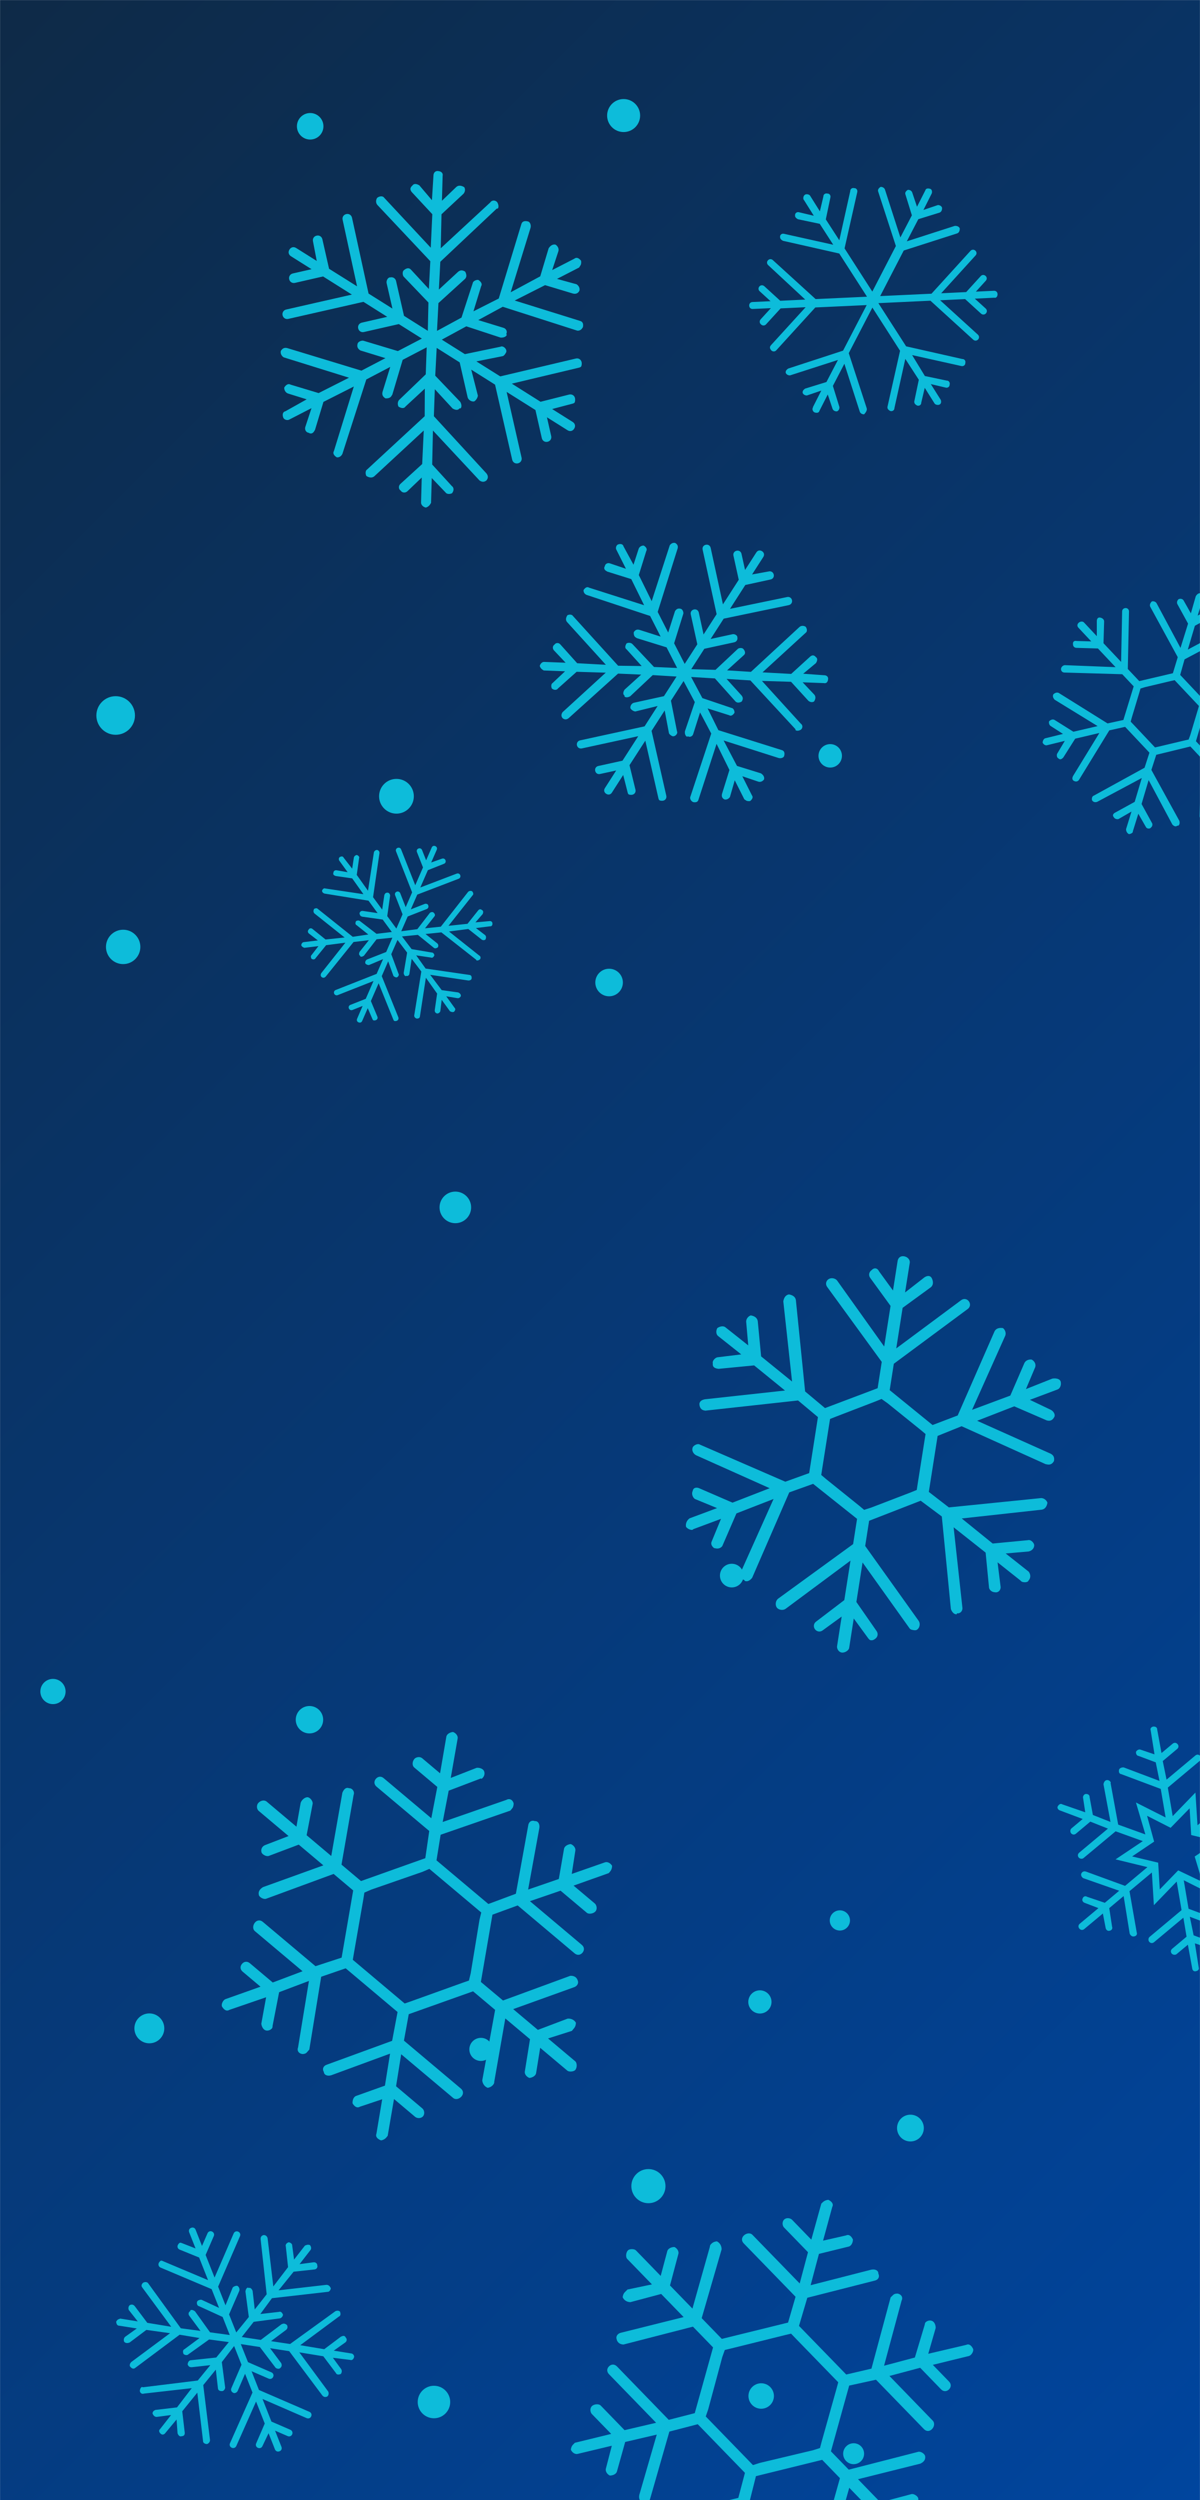 <svg xmlns="http://www.w3.org/2000/svg" version="1.1" xmlns:xlink="http://www.w3.org/1999/xlink" xmlns:svgjs="http://svgjs.dev/svgjs" width="1920" height="4000" preserveAspectRatio="none" viewBox="0 0 1920 4000"><g mask="url(&quot;#SvgjsMask1117&quot;)" fill="none"><rect width="1920" height="4000" x="0" y="0" fill="url(&quot;#SvgjsLinearGradient1118&quot;)"></rect><circle r="26.405" cx="997.795" cy="184.875" filter="url(#SvgjsFilter1119)" fill="rgba(13, 188, 218, 1)"></circle><circle r="18.755" cx="1328.355" cy="1209.255" filter="url(#SvgjsFilter1119)" fill="rgba(13, 188, 218, 1)"></circle><circle r="16.75" cx="1365.81" cy="3925.7" filter="url(#SvgjsFilter1119)" fill="rgba(13, 188, 218, 1)"></circle><circle r="20.375" cx="1217.905" cy="3833.365" filter="url(#SvgjsFilter1119)" fill="rgba(13, 188, 218, 1)"></circle><circle r="25.275" cx="728.535" cy="1931.715" filter="url(#SvgjsFilter1119)" fill="rgba(13, 188, 218, 1)"></circle><circle r="27.805" cx="634.325" cy="1273.935" filter="url(#SvgjsFilter1119)" fill="rgba(13, 188, 218, 1)"></circle><circle r="27.315" cx="1037.475" cy="3497.595" filter="url(#SvgjsFilter1119)" fill="rgba(13, 188, 218, 1)"></circle><circle r="22.06" cx="974.55" cy="1571.92" filter="url(#SvgjsFilter1119)" fill="rgba(13, 188, 218, 1)"></circle><circle r="18.58" cx="1215.85" cy="3202.88" filter="url(#SvgjsFilter1119)" fill="rgba(13, 188, 218, 1)"></circle><circle r="21.94" cx="495.13" cy="2751.37" filter="url(#SvgjsFilter1119)" fill="rgba(13, 188, 218, 1)"></circle><circle r="20.19" cx="84.76" cy="2706.24" filter="url(#SvgjsFilter1119)" fill="rgba(13, 188, 218, 1)"></circle><circle r="30.885" cx="185.065" cy="1144.705" filter="url(#SvgjsFilter1119)" fill="rgba(13, 188, 218, 1)"></circle><circle r="18.93" cx="1170.83" cy="2520.78" filter="url(#SvgjsFilter1119)" fill="rgba(13, 188, 218, 1)"></circle><circle r="18.48" cx="769.44" cy="3278.83" filter="url(#SvgjsFilter1119)" fill="rgba(13, 188, 218, 1)"></circle><circle r="21.43" cx="1456.69" cy="3404.7" filter="url(#SvgjsFilter1119)" fill="rgba(13, 188, 218, 1)"></circle><circle r="16.17" cx="1343.79" cy="3072.5" filter="url(#SvgjsFilter1119)" fill="rgba(13, 188, 218, 1)"></circle><circle r="21.215" cx="496.285" cy="202.045" filter="url(#SvgjsFilter1119)" fill="rgba(13, 188, 218, 1)"></circle><circle r="27.51" cx="197.05" cy="1514.97" filter="url(#SvgjsFilter1119)" fill="rgba(13, 188, 218, 1)"></circle><circle r="23.92" cx="238.96" cy="3245.17" filter="url(#SvgjsFilter1119)" fill="rgba(13, 188, 218, 1)"></circle><circle r="26" cx="694.33" cy="3842.98" filter="url(#SvgjsFilter1119)" fill="rgba(13, 188, 218, 1)"></circle><path d="M924.6 3925.9L978.9 3912.9 969.5 3949.2C968.2 3952.9 970.6 3958 975.6 3960.6 980.7 3960.7 985.7 3958.2 987 3954.5L1000.3 3906.9 1050.8 3895.1 1022.9 3991.5C1021.6 3997.7 1024 4002.8 1029.1 4002.9 1034 4005.5 1039.1 4003 1040.5 3996.8L1071 3890.3 1116.4 3878.5 1191.9 3956.3 1181.3 3996.4 1066.5 4023.5C1065.2 4024.8 1063.9 4026 1062.6 4027.3 1061.4 4028.5 1060 4032.2 1060 4034.8 1061.2 4041.1 1066.2 4043.7 1071.2 4041.2L1175.9 4016.4 1161.4 4065.2 1108.4 4079.5C1107.1 4078.2 1105.9 4079.5 1104.6 4080.7 1102 4083.2 1100.7 4086.9 1101.9 4090.7 1103.1 4094.5 1108.1 4097.1 1113.1 4097.2L1156.1 4085.2 1138.8 4146.6C1137.5 4150.3 1139.9 4155.4 1144.9 4158 1149.9 4158.1 1155 4155.6 1156.3 4151.9L1172.3 4094.3 1198.3 4121.1C1202 4124.9 1208.3 4123.7 1210.8 4121.3 1214.7 4117.5 1216 4111.3 1212.3 4107.5L1178.9 4073 1193.4 4024.2 1262.8 4095.6C1266.5 4099.5 1271.5 4099.5 1275.3 4095.8 1279.2 4092.1 1279.2 4087.1 1275.5 4083.3L1198.8 4004.2 1209.5 3961.6 1315.5 3935.5 1343.9 3964.8 1313.4 4073.8C1310.8 4078.8 1314.5 4085.1 1319.5 4085.2 1324.5 4087.8 1328.3 4084 1330.9 4079.1L1358.8 3980.2 1394.7 4017.2 1380.1 4066C1378.8 4069.7 1382.5 4076.1 1386.2 4077.4S1396.3 4075 1398.9 4070L1409.5 4032.5 1452.9 4077.1C1456.6 4080.9 1462.9 4079.8 1466.7 4076.1 1469.3 4073.6 1470.6 4067.3 1466.9 4063.5L1423.6 4018.8 1462.7 4008.1C1466.5 4006.9 1470.3 4003.2 1469.2 3996.9 1468 3993.1 1461.7 3989.2 1458 3990.4L1408.7 4003.5 1372.8 3966.5 1472.5 3941.6C1477.6 3939.2 1481.4 3935.5 1480.2 3929.2 1479 3925.4 1472.8 3921.5 1469 3922.7L1358 3951.2 1329.5 3921.9 1358.7 3816.7 1401.6 3807.3 1478.4 3886.4C1482.1 3890.2 1487.1 3890.3 1490.9 3886.6 1494.8 3882.9 1496.1 3876.6 1492.4 3872.8L1423.1 3801.3 1472.3 3788.2 1505.7 3822.7C1509.4 3826.5 1514.5 3826.6 1518.3 3822.9 1522.1 3819.2 1522.2 3814.1 1518.5 3810.3L1492.5 3783.5 1550.5 3769.3C1554.3 3768.1 1558.2 3761.9 1557 3758.1 1554.6 3753 1550.8 3749.2 1545.8 3751.6L1485.2 3765.8 1497.1 3724.5C1497.2 3719.5 1494.8 3714.4 1491 3713.1 1487.3 3711.8 1483.5 3713 1480.9 3715.5 1480.9 3715.5 1479.7 3716.7 1479.6 3719.2L1463.8 3771.8 1414.5 3784.9 1442.5 3680.9C1445.1 3675.9 1442.6 3670.9 1436.4 3669.5 1433.9 3669.5 1431.3 3669.5 1428.8 3671.9 1427.5 3673.2 1426.2 3674.4 1425 3675.6L1394.3 3789.6 1354 3799 1278.4 3721.2 1291.7 3676.2 1399 3648.9C1405.3 3647.7 1407.9 3642.7 1405.4 3637.6 1405.5 3632.6 1400.5 3630 1394.2 3631.2L1297 3656.1 1310.3 3606 1358.3 3594.2C1362.1 3593 1364.7 3588 1364.7 3583 1362.3 3577.9 1358.6 3574.1 1353.5 3576.5L1316.9 3584.8 1331.6 3530.9C1334.2 3525.9 1330.5 3522.1 1325.5 3519.5 1323 3519.5 1319.2 3520.7 1316.6 3523.2 1316.6 3523.2 1315.3 3524.4 1314.1 3525.6L1298.1 3583.2 1267.2 3551.3C1264.7 3548.8 1258.4 3547.4 1254.6 3551.1 1250.8 3554.9 1251.9 3561.2 1254.4 3563.7L1292.8 3603.3 1279.5 3653.3 1203.9 3575.5C1200.2 3571.7 1193.9 3572.9 1190.1 3576.6S1186.2 3585.3 1189.9 3589.1L1272.9 3674.6 1260.9 3715.9 1154.9 3742 1122.7 3708.8 1154.6 3598.7C1154.6 3593.6 1152.2 3588.6 1147.2 3586 1144.7 3585.9 1140.9 3587.1 1138.4 3589.6 1137.1 3590.9 1135.8 3592.1 1135.8 3594.6L1107.9 3693.5 1072 3656.5 1085.3 3606.4C1086.6 3602.7 1084.2 3597.6 1079.2 3595 1074.2 3594.9 1069.1 3597.4 1067.8 3601.1L1057.1 3641.2 1017.5 3600.4C1015 3597.8 1007.5 3597.7 1004.9 3600.2 1001.1 3603.9 1001 3611.5 1003.5 3614L1043.1 3654.8 1004 3663C1002.7 3664.3 1001.4 3665.5 1000.2 3666.8 997.6 3669.2 996.3 3673 996.3 3675.5 998.7 3680.6 1003.7 3683.2 1008.7 3683.2L1057.9 3670.1 1093.8 3707.1 994.1 3732C987.8 3733.2 985.3 3738.2 986.5 3742 987.6 3748.3 992.6 3750.9 997.6 3751L1108.7 3722.4 1140.9 3755.6 1111.6 3860.8 1070 3871.5 987.1 3786C983.3 3782.2 978.3 3782.1 974.5 3785.8 970.7 3789.5 970.6 3794.5 974.3 3798.4L1049.8 3876.2 999.3 3888 961 3848.5C958.5 3845.9 951 3845.8 947.1 3849.5 943.3 3853.2 944.5 3859.5 946.9 3862.1L977.9 3894 919.8 3908.2C918.6 3909.4 918.6 3909.4 917.3 3910.7 914.7 3913.1 913.4 3916.9 913.4 3919.4 915.8 3924.5 920.8 3927.1 924.6 3925.9ZM1155.7 3770.9L1159.7 3759.7 1169.8 3757.3 1255.6 3736 1265.7 3733.6 1273.1 3741.3 1333.8 3803.8 1341.2 3811.4 1338.5 3821.4 1314.6 3906.6 1312 3916.6 1300.6 3920.2 1216.1 3940.3 1204.7 3943.9 1197.3 3936.2 1136.6 3873.7 1129.2 3866.1 1133.1 3854.8 1155.7 3770.9Z" fill="rgba(13, 188, 218, 1)"></path><path d="M834.1 358.8L798 477.6 757.5 498.1 769.8 458C772.3 454.1 769.2 450.3 765.2 447.8 761.8 447.5 756.7 449.7 756.3 453.2L738.4 508.1 699.2 529.4 701.5 484.9 744.5 445.8C744.5 445.8 745.3 444.4 745.3 444.4 747 441.8 746 437.5 744.2 434.5 740.2 432.1 736.8 431.7 733 434.8L702.2 463.3 704.5 418.8 794.6 333.9C794.6 333.9 796.7 333.5 796.7 333.5 798.4 330.8 797.4 326.5 795.6 323.6 792.5 319.8 786.9 319.9 784.4 323.9L705.2 397.2 706.4 342.8 741.7 309.9C741.7 309.9 741.7 309.9 742.6 308.6 744.2 305.9 744.6 302.5 742.8 299.5 738.8 297 734 295.8 730.2 299L707.1 321.2 708.2 281.4C709.3 276.6 705.4 274.2 701.9 273.8 697.2 272.7 693.4 275.8 693.5 281.4L691.1 320.3 671 296.6C667.1 294.2 662.3 293 659.8 296.9 656 300.1 655.7 303.5 658.8 307.3L691.7 342.7 689.2 396.3 614.6 316.3C612.8 313.3 607.2 313.4 603.4 316.6 601.7 319.2 600.6 324 603.7 327.8L688.5 417.9 686.2 462.4 657.8 431.7C654.7 427.9 650.4 428.8 646.6 432 643.6 433.8 643.8 439.4 645.6 442.3L685.5 484 684.5 529.3 646.4 505.3 633.7 449.6C632.7 445.3 628.7 442.8 624.4 443.8 621 443.4 617.7 448.7 618.6 453L627.9 493.7 589.7 469.7 563.2 348.3C562.2 344 558.3 341.5 554 342.5 549.7 343.5 547.2 347.4 548.2 351.7L571.3 458.1 526.5 430 515.8 382.8C514.8 378.5 510.9 376 506.6 377 502.3 377.9 499.8 381.9 500.8 386.2L506.8 417.5 473.9 396.8C469.9 394.3 465.6 395.3 463.1 399.3 460.7 403.2 461.6 407.5 465.6 410L498.5 430.7 468.5 437.5C464.2 438.5 461.7 442.5 462.7 446.8S467.6 453.5 471.9 452.6L516.9 442.3 563 471.3 457.9 495.2C453.6 496.2 451.2 500.2 452.1 504.4 453.1 508.7 457.1 511.2 461.3 510.2L581.5 482.9 619.6 506.9 578.9 516.2C574.6 517.2 572.1 521.1 573.1 525.4 574.1 529.7 578 532.2 582.3 531.2L638.1 518.5 675 541.7 636.6 561.7 581 545C577.5 544.7 572.4 547 572 550.5 570.9 555.2 572.7 558.2 576.6 560.7L616.7 573 578.3 593 459.6 556.9C454.8 555.7 451.8 557.5 449.3 561.5 448.2 566.3 451.3 570.1 453.9 571.7L558.4 604.3 509.8 628.9 465 615.4C461 613 457.2 616.1 454.8 620 454.4 623.5 456.7 628.6 461.5 629.8L490.7 638.9 456.6 658C452.3 658.9 451.2 663.7 453.5 668.8 455.3 671.8 460.1 673 463 671.2L498.4 653 488.4 683.4C487.2 688.2 490.3 692 493.8 692.4 497.7 694.9 500.7 693 502.4 690.4 503.2 689.1 503.2 689.1 504 687.8L517.5 643 566.1 618.4 534.3 721.5C531.8 725.5 534.9 729.3 538.9 731.7 542.3 732.1 545.3 730.3 547 727.6 547.8 726.3 547.8 726.3 547.8 726.3L586.1 607.1 624.4 587 612 627.1C610.9 631.9 612.7 634.8 616.6 637.3 620.1 637.7 624.4 636.7 626 634 626.9 632.7 626.9 632.7 627.7 631.4L644.3 575.7 682.7 555.7 681.2 598.9 639.6 638.9C635.7 642 635.9 647.6 637.7 650.6 641.7 653.1 646.4 654.2 648.9 650.3L679.7 621.8 679.5 665.9 587.3 751.2C584.3 753 584.5 758.6 586.3 761.6 590.2 764 595 765.2 598.8 762.1L678 688.8 675.5 742.4 641 773.9C637.2 777 637.3 782.6 641.3 785.1 643.1 788.1 647.9 789.3 651.7 786.1L674.8 764 673.7 803.7C673.4 807.2 676.5 811 681.3 812.1 683.4 811.6 686.4 809.8 688 807.2 688 807.2 688.9 805.9 689.7 804.6L690.8 764.8 713 788C714.8 790.9 720.4 790.8 723.4 789 724.2 787.7 724.2 787.7 724.2 787.7 726.7 783.7 725.7 779.4 723.1 777.8L691.5 743.2 692.7 688.8 767.3 768.8C771.2 771.3 774.7 771.7 778.5 768.5 778.5 768.5 779.3 767.2 779.3 767.2 781 764.6 781.3 761.1 778.2 757.3L694.2 665.9 695.7 622.7 724.1 653.5C728 655.9 732.8 657.1 735.3 653.2 736.6 654 737.5 652.7 737.5 652.7 739.1 650 738.1 645.7 736.3 642.8L696.4 601.1 698.7 556.6 735.5 579.8 748.2 635.6C749.2 639.8 754.5 643.2 758.8 642.2 761.7 640.4 764.2 636.4 764.6 633L754 591.4 792.1 615.4 819.5 735.5C820.5 739.8 824.4 742.3 828.7 741.3 833 740.3 835.5 736.4 834.5 732.1L810.6 627 856.7 656 866.9 701C867.9 705.3 871.8 707.8 876.1 706.8S882.9 701.9 881.9 697.6L875.1 667.6 908 688.3C912 690.8 916.3 689.8 918.7 685.8 921.2 681.9 920.2 677.6 916.3 675.1L883.4 654.4 914.2 646.3C916.4 645.8 918.5 645.3 919.4 644 920.2 642.6 920.5 639.2 920 637 919.1 632.7 915.1 630.3 910.8 631.2L864.9 642.8 818.9 613.8 924.8 588.6C926.9 588.1 929.1 587.6 929.9 586.3 930.7 585 931.1 581.5 930.6 579.4 929.6 575.1 925.7 572.6 921.4 573.6L800.4 602.2 762.2 578.2 804.3 569.8C806.5 569.3 808.1 566.6 808.9 565.3 809.8 564 810.6 562.7 810.1 560.5 809.1 556.3 803.9 552.9 800.9 554.7L743.8 566.6 706.9 543.4 746.1 522.1 800.9 540.1C804.4 540.4 808.7 539.4 810.3 536.8 811.2 535.5 811.2 535.5 809.9 534.7 812.3 530.7 810 525.6 805.3 524.4L765.2 512.1 804.4 490.8 923.6 529C927.1 529.4 930.1 527.6 931.7 524.9 932.6 523.6 932.6 523.6 932.6 523.6 933.7 518.9 932.8 514.6 928 513.4L823.5 480.8 872.1 456.2 916.9 469.7C921.7 470.8 924.6 469 926.3 466.4 926.3 466.4 927.1 465.1 927.1 465.1 928.3 460.3 925.2 456.5 922.5 454.8L891.2 446.2 926.6 428C927.4 426.7 928.2 425.3 929.1 424 929.9 422.7 930.2 419.2 929.7 417.1 926.6 413.3 922.7 410.8 918.9 413.9L883.5 432.1 893.5 401.7C894.7 396.9 891.5 393.1 888.9 391.4 884.1 390.3 880.3 393.4 877.8 397.3L864.4 442.1 817.1 467.6 848.9 364.4C850.1 359.7 847.8 354.5 844.3 354.2 839.6 353 835.3 354 834.1 358.8Z" fill="rgba(13, 188, 218, 1)"></path><path d="M1664.5 2396.9L1518.2 2411.7 1486.1 2386.9 1500.2 2297.3 1538.6 2281.8 1673 2342.5C1674.8 2342.8 1674.8 2342.8 1676.5 2343.1 1680 2343.6 1683.8 2342.4 1686.4 2337.4 1687.3 2332.1 1686 2328.4 1681.1 2325.8L1563.4 2273.1 1622.8 2250 1675 2272.6C1675 2272.6 1676.8 2272.9 1676.8 2272.9 1680.3 2273.5 1684.1 2272.3 1686.7 2267.3 1689 2264 1686.3 2258.2 1681.3 2255.6L1647.8 2239.6 1691.8 2223.1C1695.6 2221.9 1698.2 2216.9 1697.3 2211.3S1689.3 2204.7 1683.8 2205.6L1641.5 2222.4 1655.8 2188.6C1658.4 2183.6 1655.7 2177.8 1650.7 2175.2 1647.2 2174.7 1641.7 2175.6 1639.1 2180.6L1616.5 2232.8 1555.3 2255.6 1608 2137.9C1610.6 2132.9 1607.9 2127.1 1604.7 2124.8 1599.4 2124 1593.9 2124.9 1591.3 2129.9L1532.3 2264.6 1492.1 2279.9 1423.5 2224.1 1430.1 2181.9 1548.3 2094.3C1552.4 2091.4 1553.2 2086.1 1550.2 2082S1542 2077.1 1537.9 2080.1L1434 2157.3 1444.2 2092.4 1488.9 2059.8C1493 2056.8 1493.8 2051.6 1491.2 2045.7S1482.9 2040.9 1478.9 2043.8L1448.1 2067.8 1455.6 2020.4C1456.4 2015.1 1451.7 2010.7 1446.4 2009.9 1441.1 2009.1 1437.1 2012 1436.2 2017.3L1428.8 2064.7 1406.6 2034.2C1403.9 2028.4 1398.6 2027.6 1394.3 2032.3 1390.2 2035.3 1389.4 2040.5 1392.4 2044.6L1424.9 2089.3 1414.7 2154.3 1339.5 2048.9C1336.5 2044.8 1329.5 2043.7 1325.4 2046.7S1320.5 2054.9 1323.5 2059L1410.8 2178.9 1404.2 2221 1320 2252.8 1288.2 2226.2 1273.4 2079.9C1272.5 2074.3 1267.5 2071.8 1262.2 2070.9 1256.7 2071.9 1254.1 2076.8 1253.3 2082.1L1267.3 2210.3 1217.8 2170.1 1212.4 2113.5C1211.4 2107.9 1206.4 2105.3 1201.2 2104.5 1197.4 2105.7 1193 2110.4 1194 2116L1197.2 2152.5 1160.4 2123.3C1157.2 2121 1151.6 2121.9 1147.6 2124.9 1145 2129.9 1145.9 2135.4 1149.2 2137.7L1186 2166.9 1147.4 2171.6C1143.6 2172.8 1139.3 2177.6 1140.5 2181.3 1139.7 2186.6 1142.9 2188.9 1148.2 2189.8 1148.2 2189.8 1149.9 2190 1149.9 2190L1206.6 2184.5 1256 2224.7 1127.9 2238.7C1122.3 2239.7 1118.2 2242.6 1119.2 2248.2 1120.1 2253.7 1123.3 2256 1126.9 2256.6 1128.6 2256.9 1128.6 2256.9 1128.6 2256.9L1276.9 2240.6 1308.7 2267.2 1294.7 2356.8 1256.5 2370.6 1120 2311.3C1116.8 2309 1111 2311.7 1108.7 2314.9 1106.1 2319.9 1108.8 2325.7 1113.8 2328.3L1231.5 2381 1172 2404.1 1119.8 2381.5C1114.8 2378.9 1109.3 2379.8 1108.4 2385.1 1105.9 2390.1 1108.5 2395.9 1111.8 2398.2L1147.3 2412.8 1103.3 2429.2C1099.2 2432.2 1096.6 2437.2 1097.6 2442.7 1099 2444.8 1102.3 2447.1 1105.8 2447.6 1107.6 2447.9 1107.6 2447.9 1109.6 2446.4L1153.6 2430 1139 2465.5C1136.4 2470.4 1139.4 2474.5 1142.6 2476.8 1144.4 2477.1 1144.4 2477.1 1146.1 2477.4 1149.6 2477.9 1153.4 2476.7 1155.7 2473.5L1178.3 2421.3 1237.7 2398.2 1185 2515.9C1184.2 2521.2 1185.1 2526.7 1190.4 2527.5 1191.9 2529.6 1191.9 2529.6 1193.6 2529.8 1197.2 2530.4 1201.2 2527.4 1203.5 2524.2L1262.8 2387.7 1301 2374 1371.3 2430 1365 2470.4 1245 2557.7C1241 2560.7 1239.9 2567.7 1242.8 2571.8S1252.8 2576.9 1256.9 2574L1360.8 2496.8 1350.9 2560 1305.9 2594.3C1301.8 2597.2 1301 2602.5 1303.9 2606.6 1306.9 2610.6 1312.2 2611.5 1316.2 2608.5L1346.7 2586.3 1339.3 2633.7C1338.7 2637.2 1341.4 2643.1 1346.7 2643.9 1351.9 2644.7 1358 2640.3 1358.6 2636.8L1366 2589.4 1388.2 2619.8C1389.7 2621.9 1391.2 2623.9 1393 2624.2 1396.5 2624.7 1398.5 2623.3 1400.5 2621.8 1404.6 2618.8 1405.4 2613.5 1402.5 2609.5L1370.2 2563 1380.1 2499.8 1455.3 2605.2C1456.8 2607.2 1458.6 2607.5 1462.1 2608.1 1463.8 2608.3 1465.6 2608.6 1467.6 2607.1 1471.7 2604.2 1472.8 2597.2 1469.8 2593.1L1384.3 2473.4 1390.6 2433.1 1473.1 2401 1506.9 2426.2 1521.4 2574.2C1522.6 2578 1525.6 2582.1 1529.1 2582.6 1530.8 2582.9 1530.8 2582.9 1531.1 2581.1 1536.4 2582 1540.7 2577.2 1539.8 2571.7L1525.8 2443.5 1577 2484 1582.5 2540.6C1583.7 2544.4 1586.9 2546.7 1590.4 2547.3 1590.4 2547.3 1592.2 2547.5 1592.2 2547.5 1597.4 2548.4 1601.8 2543.7 1600.9 2538.1L1596.1 2499.6 1632.9 2528.8C1634.4 2530.8 1636.2 2531.1 1637.9 2531.3 1641.4 2531.9 1645.2 2530.7 1645.5 2528.9 1649.8 2524.2 1648.9 2518.7 1646 2514.6L1609.1 2485.4 1645.7 2482.2C1651.2 2481.2 1655.5 2476.5 1654.6 2471 1653.4 2467.2 1648.7 2462.9 1644.9 2464.1L1588.3 2469.5 1538.8 2429.4 1667 2415.3C1672.5 2414.4 1675.1 2409.4 1675.9 2404.2 1674.7 2400.4 1670 2396 1664.5 2396.9ZM1479.2 2304.8L1468.4 2373.3 1466.8 2383.8 1457.2 2387.7 1393.9 2412 1382.6 2415.6 1374.6 2408.9 1321.9 2366.5 1314 2359.8 1315.6 2349.3 1326.4 2280.8 1328.1 2270.2 1337.7 2266.4 1400.9 2242.1 1410.5 2238.2 1420.2 2245.1 1472.9 2287.6 1480.9 2294.3 1479.2 2304.8Z" fill="rgba(13, 188, 218, 1)"></path><path d="M1841.1 2768.4L1847.2 2806.8 1825 2799.3C1822.7 2798.3 1819.4 2799.6 1817.6 2802.6 1817.3 2805.7 1818.6 2809 1821.7 2809.3L1849.2 2819.6 1855.2 2849.3 1798 2827.7C1794.9 2827.4 1791.6 2828.7 1790.6 2831 1789.5 2834.8 1790.8 2838.1 1793.9 2838.4L1857.2 2862.1 1865 2907.8 1817.5 2883.8 1832.6 2934.9 1789.1 2919.2 1776.9 2852.6C1777.7 2851.9 1777 2851.1 1776.3 2850.2 1774.9 2848.5 1772.6 2847.5 1770.2 2848.1 1767.7 2848.7 1765.9 2851.7 1765.6 2854.8L1776.8 2914.9 1748.6 2903.8 1743.3 2874.9C1743.5 2873.3 1742.7 2872.5 1742 2871.6 1741.3 2870.8 1739 2869.8 1736.6 2870.3 1734.2 2870.9 1732.4 2873.9 1732.9 2876.3L1736.4 2899.5 1699.7 2886.8C1696.7 2884.9 1694.1 2887.1 1692.3 2890.1 1691.3 2892.3 1692.6 2895.6 1696.4 2896.7L1732.3 2910.2 1714.4 2925.2C1711.8 2927.3 1712.3 2931.3 1713.7 2933 1715.8 2935.5 1719 2935.8 1721.5 2933.7L1744.5 2914.4 1772.7 2925.6 1726.7 2964.1C1724.2 2966.3 1723.9 2969.4 1726 2971.9 1727.4 2973.7 1731.3 2974.8 1733.8 2972.6L1785 2929.9 1828.5 2945.6 1784.9 2974.8 1835.9 2987.2 1800.1 3017.2 1737.4 2994.3C1733.6 2993.1 1731 2995.3 1730.1 2997.5 1729.1 2999.8 1730.3 3003.1 1733.3 3004.9L1790.7 3025 1767.7 3044.3 1739.4 3034.7C1736.4 3032.8 1733.1 3034.1 1732 3037.9 1731 3040.2 1732.3 3043.5 1736.1 3044.6L1757.5 3052.8 1727.6 3077.8C1725.1 3079.9 1724.8 3083.1 1727 3085.6S1732.2 3088.4 1734.8 3086.3L1764.6 3061.4 1768.9 3083.8C1769.4 3087.8 1772.3 3089.6 1774.8 3089.1 1778.7 3088.6 1780.6 3085.6 1779.3 3082.4L1774.8 3052.8 1797.8 3033.5 1807.5 3093.6C1808.8 3096.8 1811.8 3098.7 1814.2 3098.1 1818.2 3097.7 1820 3094.7 1818.7 3091.4L1807.2 3025.7 1843 2995.8 1846.2 3048.1 1882.7 3010.3 1890.5 3056 1839.4 3098.8C1836.8 3100.9 1837.2 3104.9 1838.7 3106.6 1840.8 3109.1 1843.9 3109.4 1846.5 3107.3L1893.4 3068.1 1898.5 3098.5 1875.5 3117.8C1873 3119.9 1872.7 3123 1874.8 3125.6 1876.3 3127.3 1880.1 3128.4 1882.7 3126.3L1900.6 3111.3 1907.5 3149C1907.9 3153 1910.9 3154.8 1914.2 3153.5 1916.6 3153 1919.1 3150.8 1917.9 3147.5L1911.8 3109.1 1934 3116.6C1936.3 3117.6 1939.6 3116.3 1940.5 3114.1 1941.5 3111.8 1941 3109.4 1940.3 3108.5 1939.5 3107.7 1938.8 3106.8 1937.3 3106.7L1909.8 3096.3 1903.7 3066.6 1961 3088.3C1964.1 3088.6 1967.4 3087.3 1968.4 3085 1969.4 3082.7 1968.8 3080.3 1967.4 3078.6 1966.7 3077.7 1966.7 3077.7 1965.1 3077.6L1901.7 3053.8 1894 3008.2 1941.5 3032.1 1926.3 2981.1 1969.9 2996.8 1982.1 3063.3C1982.7 3065.8 1984.8 3068.3 1988.8 3067.9 1991.2 3067.3 1993.1 3064.3 1993.4 3061.2L1982.1 3001 2010.3 3012.2 2015.7 3041.1C2015.4 3044.2 2018.4 3046.1 2022.4 3045.6 2024.8 3045 2026.6 3042.1 2026.9 3038.9L2022.6 3016.5 2059.3 3029.2C2062.3 3031 2064.9 3028.9 2066.7 3025.9 2066.8 3024.3 2066.3 3021.9 2065.6 3021.1 2064.8 3020.2 2064.1 3019.4 2062.6 3019.2L2026.7 3005.8 2044.6 2990.8C2047.1 2988.7 2046.7 2984.7 2045.3 2983L2045.3 2983C2043.1 2980.4 2040 2980.1 2037.5 2982.3L2014.4 3001.5 1986.3 2990.3 2032.3 2951.8C2034.8 2949.7 2035.1 2946.6 2033 2944S2027.7 2941.2 2025.1 2943.3L1974 2986.1 1930.4 2970.4 1974.1 2941.1 1923.1 2928.7 1958.9 2898.8 2021.5 2921.7C2025.4 2922.8 2027.9 2920.7 2028.9 2918.4 2029.9 2916.1 2028.6 2912.9 2025.6 2911L1969.1 2890.2 1991.3 2871.7 2019.6 2881.3C2022.6 2883.2 2025.9 2881.9 2027 2878 2028 2875.7 2026.7 2872.5 2023.7 2870.6L2001.5 2863.1 2031.3 2838.2C2033.9 2836 2034.2 2832.9 2032 2830.4S2026.8 2827.5 2024.2 2829.7L1994.4 2854.6 1990.1 2832.1C1990.2 2830.6 1989.5 2829.7 1988.8 2828.9 1987.3 2827.2 1985.8 2827 1984.2 2826.9 1980.2 2827.3 1978.4 2830.3 1979.7 2833.6L1984.1 2863.2 1961.1 2882.4 1951.5 2822.4C1950.8 2821.6 1950.1 2820.7 1949.4 2819.8 1947.9 2818.1 1946.4 2818 1944.8 2817.9 1940.8 2818.3 1939 2821.3 1940.3 2824.6L1951.8 2890.3 1916 2920.2 1912.7 2867.9 1876.3 2905.6 1868.5 2860 1919.6 2817.2C1922.2 2815.1 1921.7 2811.1 1920.3 2809.4 1918.2 2806.8 1915 2806.5 1912.5 2808.7L1866.5 2847.2 1860.4 2817.5 1883.4 2798.2C1886 2796.1 1886.3 2792.9 1884.1 2790.4S1878.9 2787.6 1876.3 2789.7L1858.4 2804.7 1851.5 2767C1851.6 2765.4 1850.9 2764.6 1850.2 2763.7 1849.5 2762.9 1847.2 2761.9 1844.8 2762.4 1842.4 2763 1839.8 2765.2 1841.1 2768.4ZM1903.4 2893.1L1905.9 2935.9 1947.6 2945.9 1911.5 2970.3 1923.7 3010.8 1885.1 2992.4 1855.6 3022.9 1853.1 2980.1 1811.4 2970.1 1846.6 2946.4 1835.3 2905.1 1873 2924.3 1903.4 2893.1Z" fill="rgba(13, 188, 218, 1)"></path><path d="M2000.4 1036.8L1951.7 1114.7 1927.2 1121.1 1888.3 1079.8 1895.3 1054.9 1976.8 1011.7C1977.6 1010.9 1977.6 1010.9 1978.4 1010.2 1980 1008.7 1980.9 1006.3 1979.4 1003.1 1977.1 1000.7 1974.8 999.9 1971.6 1001.3L1900.5 1039.3 1911.8 1001.2 1943 984C1943 984 1943.8 983.2 1943.8 983.2 1945.4 981.7 1946.3 979.4 1944.8 976.2 1944.1 973.8 1940.2 972.9 1937 974.4L1916.3 984.8 1924.9 956.7C1925.8 954.4 1924.3 951.2 1921.2 949.6S1914.9 950.9 1913.2 954L1905.4 981.3 1894.1 961.3C1892.7 958.1 1888.8 957.2 1885.6 958.7 1884 960.2 1882.3 963.3 1883.8 966.5L1900.9 997.7 1888.8 1036.6 1850.8 965.6C1849.3 962.4 1845.4 961.5 1843 962.2 1840.6 964.5 1838.9 967.6 1840.4 970.8L1884.4 1051.4 1876.6 1077.1 1822.8 1089.7 1804.5 1070.3 1806.4 978.4C1806.5 975.3 1804.2 972.8 1801.1 972.8S1795.5 974.9 1795.4 978.1L1793.8 1059 1765.6 1029.1 1766.6 994.5C1766.7 991.4 1764.4 989 1760.5 988.1S1755 990.3 1754.9 993.4L1754.9 1017.8 1734.4 995.9C1732.1 993.5 1728.1 994.2 1725.7 996.5 1723.3 998.8 1723.2 1001.9 1725.5 1004.3L1746 1026.2 1722.5 1025.5C1718.6 1024.6 1716.2 1026.9 1716.8 1030.8 1716.7 1033.9 1719 1036.4 1722.2 1036.5L1756.7 1037.5 1784.9 1067.4 1704.1 1064.2C1700.9 1064.1 1697.7 1067.2 1697.6 1070.3S1699.8 1075.9 1702.9 1076L1795.6 1078.7 1813.9 1098.1 1797.4 1151.9 1772.1 1157.4 1694.1 1108.7C1691 1107.1 1687.8 1108.6 1685.4 1110.8 1683.7 1113.9 1685.2 1117.1 1687.5 1119.5L1756.2 1161.7 1717.4 1170.7 1687.3 1151.8C1684.2 1150.1 1681.1 1151.6 1678.6 1153.9 1677.8 1156.2 1678.5 1160.2 1681.5 1161.8L1700.8 1174.2 1672.3 1181.2C1670 1181.9 1668.3 1185 1668.2 1188.2 1669.7 1191.3 1672.8 1193 1675.2 1192.3L1703.7 1185.3 1691.3 1206.1C1690.4 1208.5 1691.1 1212.4 1693.4 1213.3 1695.7 1215.7 1698.1 1215 1700.5 1212.7 1700.5 1212.7 1701.3 1211.9 1701.3 1211.9L1720.3 1181.8 1759 1172.7 1716.9 1241.5C1715.3 1244.6 1715.2 1247.7 1718.3 1249.4 1721.4 1251 1723.8 1250.3 1725.4 1248.8 1726.2 1248 1726.2 1248 1726.2 1248L1774.9 1168.5 1800.2 1162.9 1839.1 1204.2 1831.3 1228.3 1749.8 1273.1C1747.4 1273.8 1746.5 1277.7 1747.2 1280.1 1748.7 1283.3 1752.6 1284.2 1755.8 1282.7L1826.9 1244.7 1815.5 1282.9 1784.4 1300C1781.2 1301.5 1779.5 1304.6 1781.8 1307 1783.3 1310.2 1787.2 1311.1 1789.6 1310.4L1810.4 1298.4 1801.7 1326.5C1801.6 1329.6 1803.1 1332.8 1806.2 1334.5 1807.7 1334.5 1810.1 1333.8 1811.7 1332.3 1812.5 1331.5 1812.5 1331.5 1812.6 1329.9L1821.3 1301.9 1833.2 1322.7C1834.7 1325.9 1837.9 1326 1840.2 1325.2 1841.1 1324.5 1841.1 1324.5 1841.9 1323.7 1843.5 1322.2 1844.3 1319.9 1843.6 1317.5L1826.5 1286.3 1837.8 1248.1 1875.8 1319.2C1878.1 1321.6 1881.2 1323.3 1883.6 1321 1885.2 1321.1 1885.2 1321.1 1886 1320.3 1887.6 1318.8 1887.7 1315.6 1887 1313.3L1842.2 1231.8 1850 1207.6 1904.6 1194.3 1922.1 1212.9 1919.4 1305.6C1919.3 1308.7 1922.4 1311.9 1925.5 1312S1931.9 1309.1 1932 1305.9L1933.6 1225 1961 1254.1 1960.8 1289.5C1960.7 1292.6 1963 1295 1966.1 1295.1 1969.2 1295.2 1971.7 1292.9 1971.8 1289.8L1972.5 1266.2 1993 1288.1C1994.6 1289.7 1998.5 1290.6 2000.9 1288.3 2003.3 1286 2003.5 1281.3 2001.9 1279.7L1981.3 1257.9 2004.9 1258.6C2006.5 1258.6 2008 1258.6 2008.9 1257.9 2010.5 1256.4 2010.5 1254.8 2010.6 1253.2 2010.7 1250.1 2008.4 1247.6 2005.2 1247.6L1969.9 1245.7 1942.5 1216.6 2023.3 1219.8C2024.9 1219.8 2025.7 1219.1 2027.3 1217.5 2028.1 1216.8 2028.9 1216 2029 1214.5 2029.1 1211.3 2026 1208.1 2022.9 1208L1931 1204.5 1913.5 1185.9 1929.2 1132.9 1954.6 1125.8 2033.3 1175.3C2035.6 1176.1 2038.8 1176.2 2040.4 1174.7 2041.2 1173.9 2041.2 1173.9 2040.4 1173.1 2042.8 1170.8 2042.2 1166.9 2039.1 1165.2L1970.4 1123.1 2010 1113.3 2040 1132.2C2042.4 1133.1 2044.8 1132.4 2046.4 1130.9 2046.4 1130.9 2047.2 1130.1 2047.2 1130.1 2049.6 1127.8 2048.9 1123.9 2045.8 1122.2L2025 1109.8 2053.5 1102.8C2055.1 1102.8 2055.9 1102.1 2056.7 1101.3 2058.3 1099.8 2059.1 1097.4 2058.4 1096.6 2057.7 1092.7 2054.6 1091 2051.5 1090.9L2023 1097.9 2035.3 1078.7C2037 1075.6 2036.3 1071.6 2033.2 1070 2030.9 1069.1 2026.9 1069.8 2026.1 1072.1L2007.1 1102.2 1968.4 1111.3 2010.5 1042.6C2012.1 1039.5 2010.6 1036.3 2008.4 1033.9 2006 1033 2002.1 1033.7 2000.4 1036.8ZM1884 1093.1L1913.7 1124.6 1918.3 1129.5 1916.5 1135.7 1904.4 1176.2 1901.8 1183.2 1895.5 1184.6 1854.3 1194.4 1848 1195.8 1843.4 1190.9 1813.7 1159.4 1809.1 1154.6 1810.8 1148.3 1823 1107.8 1824.8 1101.6 1831.9 1099.4 1873.1 1089.6 1879.4 1088.2 1884 1093.1Z" fill="rgba(13, 188, 218, 1)"></path><path d="M967.5 2979.7L914.8 2998.1 920.5 2961.1C921.4 2957.2 918.4 2952.4 913.2 2950.3 908.2 2950.8 903.4 2953.7 902.5 2957.6L894.1 3006.2 845 3023.1 863 2924.4C863.8 2918 860.8 2913.2 855.8 2913.6 850.6 2911.6 845.8 2914.5 845.1 2920.9L825.4 3029.8 781.4 3046.2 698.4 2976.4 705 2935.4 816.5 2896.8C817.7 2895.5 818.8 2894.1 819.9 2892.7 821.1 2891.4 822 2887.5 821.8 2885 820 2878.9 814.8 2876.8 810 2879.7L708.3 2915 717.9 2864.9 769.2 2845.4C770.5 2846.5 771.7 2845.2 772.8 2843.8 775.1 2841.1 776 2837.2 774.5 2833.6 772.9 2829.9 767.7 2827.9 762.7 2828.3L721.2 2844.5 732.2 2781.7C733.1 2777.8 730.1 2773 724.9 2771 719.9 2771.4 715.1 2774.3 714.2 2778.2L704.1 2837.1 675.6 2813.1C671.5 2809.6 665.3 2811.4 663 2814.1 659.6 2818.2 658.9 2824.6 663 2828L699.7 2858.9 690.1 2909 613.9 2844.9C609.9 2841.4 604.9 2841.9 601.4 2845.9 598 2850 598.4 2855 602.5 2858.5L686.8 2929.4 680.5 2972.9 577.6 3009.5 546.4 2983.2 565.8 2871.7C567.9 2866.5 563.6 2860.6 558.6 2861 553.3 2858.9 549.9 2863 547.8 2868.2L530 2969.4 490.6 2936.2 500.2 2886.2C501.1 2882.3 496.8 2876.4 492.9 2875.5S483.1 2878.8 481.1 2884.1L474.3 2922.5 426.7 2882.4C422.6 2879 416.4 2880.8 413 2884.9 410.7 2887.6 410 2894 414.1 2897.4L461.7 2937.5 423.8 2952.1C420.2 2953.7 416.7 2957.7 418.5 2963.9 420.1 2967.5 426.7 2970.8 430.3 2969.2L478 2951.2 517.4 2984.4 420.8 3019.2C416 3022.2 412.5 3026.2 414.3 3032.4 415.9 3036 422.5 3039.3 426.1 3037.7L533.8 2998.1 565.1 3024.5 546.6 3132 504.8 3145.7 420.5 3074.8C416.4 3071.3 411.4 3071.8 408 3075.8 404.5 3079.9 403.8 3086.3 407.9 3089.7L484.1 3153.8 436.4 3171.8 399.7 3140.9C395.6 3137.5 390.6 3137.9 387.2 3142 383.7 3146.1 384.2 3151.1 388.3 3154.5L416.8 3178.5 360.5 3198.5C356.8 3200.1 353.6 3206.7 355.2 3210.3 358.1 3215.1 362.2 3218.6 367 3215.6L425.8 3195.4 418.1 3237.7C418.6 3242.7 421.5 3247.5 425.4 3248.5 429.2 3249.4 432.9 3247.8 435.2 3245.1 435.2 3245.1 436.3 3243.7 436.1 3241.2L446.6 3187.3 494.3 3169.3 476.9 3275.6C474.8 3280.8 477.8 3285.6 484.1 3286.3 486.6 3286.1 489.1 3285.9 491.4 3283.1 492.6 3281.8 493.7 3280.4 494.9 3279.1L513.9 3162.6 553.1 3149.1 636.1 3219 627.4 3265.1 523.4 3303.1C517.3 3304.9 515.2 3310.1 518.1 3314.9 518.6 3319.9 523.8 3322 530 3320.2L624.1 3285.6 615.9 3336.8 569.4 3353.4C565.7 3355 563.7 3360.2 564.1 3365.2 567 3370 571.1 3373.4 575.9 3370.5L611.5 3358.6 602.3 3413.6C600.3 3418.9 604.4 3422.3 609.6 3424.4 612.1 3424.2 615.7 3422.6 618 3419.9 618 3419.9 619.2 3418.5 620.3 3417.1L630.4 3358.2 664.4 3386.9C667.1 3389.1 673.5 3389.9 676.9 3385.8 680.3 3381.7 678.6 3375.5 675.8 3373.3L633.7 3337.8 641.9 3286.6 724.9 3356.4C728.9 3359.9 735.1 3358.1 738.5 3354S741.5 3344.9 737.4 3341.5L646.3 3264.8 654 3222.5 756.9 3185.9 792.2 3215.6 771.6 3328.4C772.1 3333.4 775 3338.2 780.2 3340.3 782.7 3340.1 786.4 3338.5 788.7 3335.8 789.8 3334.4 791 3333.1 790.8 3330.6L808.5 3229.3 848 3262.5 839.8 3313.7C838.8 3317.6 841.8 3322.4 847 3324.5 852 3324 856.8 3321.1 857.7 3317.2L864.3 3276.3 907.8 3312.9C910.6 3315.2 918.1 3314.5 920.4 3311.8 923.8 3307.7 923.2 3300.2 920.4 3297.9L876.9 3261.3 915 3249.2C916.1 3247.8 917.3 3246.5 918.4 3245.1 920.7 3242.4 921.6 3238.5 921.4 3236 918.5 3231.2 913.3 3229.2 908.2 3229.6L860.6 3247.6 821.1 3214.4 917.8 3179.6C924 3177.8 926 3172.5 924.5 3168.9 922.7 3162.7 917.4 3160.7 912.4 3161.1L804.8 3200.6 769.4 3170.9 787.9 3063.3 828.3 3048.5 919.4 3125.2C923.5 3128.6 928.5 3128.2 932 3124.1 935.4 3120 935 3115 930.9 3111.6L847.9 3041.7 896.9 3024.9 939.1 3060.4C941.8 3062.7 949.3 3062 952.8 3058 956.2 3053.9 954.4 3047.7 951.7 3045.4L917.7 3016.8 974 2996.8C975.1 2995.5 975.1 2995.5 976.3 2994.1 978.6 2991.4 979.5 2987.5 979.3 2985 976.4 2980.2 971.1 2978.1 967.5 2979.7ZM753.1 3157.2L750.3 3168.7 740.5 3172.1 657.3 3202 647.5 3205.4 639.3 3198.5 572.7 3142.4 564.5 3135.5 566.2 3125.3 581.4 3038.2 583 3028 594 3023.2 676.1 2994.7 687 2990 695.2 2996.9 761.8 3052.9 770 3059.8 767.2 3071.4 753.1 3157.2Z" fill="rgba(13, 188, 218, 1)"></path><path d="M1250.9 1200.1L1149.4 1168.2 1132.2 1133.4 1166.4 1144.2C1169.8 1146.4 1173 1143.8 1175.2 1140.4 1175.5 1137.4 1173.6 1133 1170.6 1132.7L1123.8 1116.9 1105.8 1083.1 1143.9 1085.4 1177.1 1122.6C1177.1 1122.6 1178.2 1123.3 1178.2 1123.3 1180.5 1124.8 1184.2 1124 1186.7 1122.4 1188.9 1119.1 1189.2 1116.1 1186.6 1112.8L1162.5 1086.2 1200.6 1088.6 1272.6 1166.5C1272.6 1166.5 1273 1168.3 1273 1168.3 1275.2 1169.8 1278.9 1169 1281.4 1167.4 1284.7 1164.8 1284.6 1160 1281.3 1157.8L1219.1 1089.4 1265.7 1090.8 1293.6 1121.4C1293.6 1121.4 1293.6 1121.4 1294.7 1122.1 1297 1123.5 1299.9 1123.9 1302.5 1122.3 1304.7 1119 1305.7 1114.9 1303.1 1111.6L1284.2 1091.6 1318.3 1092.9C1322.4 1093.9 1324.5 1090.5 1324.8 1087.6 1325.9 1083.5 1323.2 1080.2 1318.4 1080.3L1285.1 1077.9 1305.5 1060.9C1307.7 1057.5 1308.7 1053.4 1305.4 1051.3 1302.7 1048 1299.8 1047.7 1296.5 1050.3L1265.9 1078.2 1220 1075.7 1289.2 1012.3C1291.7 1010.8 1291.7 1006 1289 1002.7 1286.8 1001.3 1282.7 1000.3 1279.4 1002.9L1201.5 1074.9 1163.3 1072.5 1189.9 1048.4C1193.2 1045.8 1192.4 1042.1 1189.8 1038.8 1188.2 1036.2 1183.4 1036.3 1180.9 1037.8L1144.8 1071.7 1106 1070.6 1126.9 1038 1174.8 1027.6C1178.5 1026.8 1180.6 1023.4 1179.8 1019.7 1180.1 1016.8 1175.7 1013.9 1172 1014.7L1137 1022.3 1157.9 989.8 1262.2 968.1C1265.8 967.2 1268 963.9 1267.2 960.2 1266.4 956.5 1263 954.4 1259.4 955.2L1168 974.1 1192.5 935.9 1233 927.1C1236.7 926.3 1238.8 923 1238 919.3 1237.2 915.6 1233.9 913.4 1230.2 914.2L1203.3 919.1 1221.3 891.1C1223.4 887.7 1222.6 884 1219.3 881.9 1215.9 879.7 1212.2 880.5 1210.1 883.9L1192.1 911.9 1186.4 886.1C1185.6 882.4 1182.3 880.3 1178.6 881.1S1172.7 885.2 1173.5 888.9L1182 927.6 1156.7 966.9 1137.1 876.6C1136.3 872.9 1132.9 870.7 1129.2 871.6 1125.5 872.4 1123.4 875.7 1124.2 879.4L1146.6 982.6 1125.7 1015.1 1118.1 980.1C1117.3 976.4 1114 974.3 1110.3 975.1 1106.6 975.9 1104.4 979.2 1105.2 982.9L1115.7 1030.8 1095.5 1062.2 1078.6 1029.2 1093.4 981.6C1093.7 978.7 1091.8 974.3 1088.8 973.9 1084.7 972.9 1082.2 974.4 1080 977.8L1069.1 1012 1052.3 979 1084.2 877.5C1085.3 873.4 1083.7 870.8 1080.4 868.7 1076.3 867.6 1073 870.3 1071.6 872.5L1042.7 961.8 1022.1 920 1034 881.7C1036.1 878.3 1033.5 875 1030.1 872.9 1027.2 872.5 1022.8 874.5 1021.7 878.5L1013.6 903.5 997.6 874.1C996.8 870.5 992.7 869.4 988.3 871.3 985.8 872.9 984.7 877 986.2 879.5L1001.5 910 975.5 901.2C971.4 900.1 968.1 902.8 967.8 905.7 965.7 909.1 967.2 911.6 969.4 913.1 970.5 913.8 970.5 913.8 971.7 914.5L1010 926.5 1030.6 968.3 942.5 940.2C939.1 938 935.9 940.7 933.7 944 933.4 947 934.9 949.6 937.1 951 938.3 951.7 938.3 951.7 938.3 951.7L1040.2 985.5 1057 1018.5 1022.8 1007.6C1018.7 1006.6 1016.2 1008.1 1014 1011.5 1013.7 1014.4 1014.5 1018.1 1016.7 1019.5 1017.8 1020.3 1017.8 1020.3 1019 1021L1066.5 1035.7 1083.4 1068.7 1046.4 1067.1 1012.5 1031.1C1009.8 1027.8 1005 1027.9 1002.5 1029.4 1000.3 1032.8 999.3 1036.9 1002.6 1039L1026.7 1065.6 989 1065.1 916.6 985.4C915.1 982.8 910.3 982.9 907.8 984.4 905.6 987.8 904.5 991.9 907.2 995.1L969.4 1063.6 923.5 1061.1 896.7 1031.2C894.1 1027.9 889.3 1028 887.1 1031.4 884.5 1032.9 883.5 1037 886.1 1040.3L905 1060.3 870.9 1059C868 1058.7 864.7 1061.3 863.6 1065.4 864 1067.3 865.6 1069.8 867.8 1071.3 867.8 1071.3 868.9 1072 870 1072.7L904.1 1074 884.1 1092.8C881.5 1094.3 881.6 1099.1 883.1 1101.7 884.2 1102.4 884.2 1102.4 884.2 1102.4 887.6 1104.6 891.3 1103.8 892.7 1101.5L922.6 1074.8 969.2 1076.2 900 1139.5C897.9 1142.9 897.5 1145.8 900.2 1149.1 900.2 1149.1 901.3 1149.8 901.3 1149.8 903.6 1151.3 906.5 1151.6 909.8 1149L988.9 1077.7 1025.9 1079.3 999.3 1103.4C997.1 1106.8 996.1 1110.9 999.4 1113 998.7 1114.2 999.8 1114.9 999.8 1114.9 1002.1 1116.3 1005.8 1115.5 1008.3 1114L1044.4 1080.1 1082.5 1082.4 1062.3 1113.8 1014.4 1124.3C1010.7 1125.1 1007.9 1129.5 1008.7 1133.2 1010.2 1135.8 1013.5 1138 1016.5 1138.3L1052.2 1129.5 1031.3 1162.1 928.2 1184.5C924.5 1185.3 922.3 1188.7 923.1 1192.4 923.9 1196.1 927.3 1198.2 931 1197.4L1021.2 1177.8 996 1217 957.3 1225.5C953.6 1226.3 951.5 1229.6 952.3 1233.3S956.4 1239.2 960.1 1238.3L985.9 1232.7 967.9 1260.8C965.7 1264.1 966.5 1267.8 969.9 1270 973.3 1272.2 977 1271.4 979.1 1268L997.1 1239.9 1003.9 1266.5C1004.3 1268.3 1004.7 1270.1 1005.8 1270.9 1006.9 1271.6 1009.9 1271.9 1011.7 1271.5 1015.4 1270.7 1017.6 1267.3 1016.8 1263.6L1007.2 1224.2 1032.5 1185 1053.2 1276C1053.6 1277.8 1054 1279.7 1055.2 1280.4 1056.3 1281.1 1059.2 1281.4 1061.1 1281 1064.8 1280.2 1066.9 1276.9 1066.1 1273.2L1042.5 1169.3 1063.5 1136.7 1070.3 1172.9C1070.8 1174.7 1073 1176.2 1074.1 1176.9 1075.2 1177.6 1076.4 1178.3 1078.2 1177.9 1081.9 1177.1 1084.8 1172.6 1083.2 1170.1L1073.5 1121 1093.7 1089.6 1111.7 1123.3 1095.8 1170.2C1095.5 1173.2 1096.3 1176.9 1098.6 1178.3 1099.7 1179 1099.7 1179 1100.4 1177.9 1103.8 1180.1 1108.2 1178.1 1109.2 1174.1L1120.1 1139.8 1138 1173.6 1104.3 1275.5C1103.9 1278.4 1105.5 1281 1107.7 1282.5 1108.8 1283.2 1108.8 1283.2 1108.8 1283.2 1112.9 1284.2 1116.6 1283.4 1117.6 1279.3L1146.5 1190.1 1167.1 1231.9 1155.2 1270.2C1154.2 1274.3 1155.7 1276.8 1157.9 1278.3 1157.9 1278.3 1159.1 1279 1159.1 1279 1163.1 1280 1166.4 1277.4 1167.9 1275.1L1175.6 1248.4 1190.9 1278.8C1192 1279.5 1193.1 1280.3 1194.2 1281 1195.4 1281.7 1198.3 1282 1200.2 1281.6 1203.4 1279 1205.6 1275.6 1203 1272.3L1187.7 1241.9 1213.7 1250.7C1217.8 1251.7 1221.1 1249.1 1222.5 1246.9 1223.5 1242.8 1220.9 1239.5 1217.5 1237.3L1179.2 1225.4 1157.8 1184.7 1246 1212.8C1250.1 1213.8 1254.5 1211.9 1254.8 1208.9 1255.8 1204.9 1255 1201.2 1250.9 1200.1Z" fill="rgba(13, 188, 218, 1)"></path><path d="M216.4 3788.4L287.4 3735.3 319.3 3740.6 295.3 3758.4C292.2 3759.6 292.4 3763.1 293.7 3766.2 295.5 3767.9 299.4 3768.7 301.1 3766.9L334.6 3742.9 366.1 3747.1 346 3771.8 304.8 3776.2C304.8 3776.2 303.7 3776.6 303.7 3776.6 301.7 3777.4 300.4 3780.3 300.2 3782.8 301.4 3785.9 303.3 3787.5 306.8 3787.3L336.5 3784 316.4 3808.6 228.6 3819.4C228.6 3819.4 227.2 3818.8 227.2 3818.8 225.1 3819.6 223.9 3822.5 223.7 3825 223.9 3828.5 227.2 3830.8 230.3 3829.5L306.8 3820.8 283.2 3851.6 248.9 3855.6C248.9 3855.6 248.9 3855.6 247.9 3856 245.8 3856.8 244.2 3858.7 244 3861.2 245.2 3864.3 247.4 3867 250.9 3866.8L273.7 3863.8 256.2 3886.2C253.5 3888.4 254.8 3891.5 256.6 3893.2 258.9 3895.9 262.4 3895.7 264.7 3892.4L282.5 3871 284.1 3893.1C285.3 3896.2 287.5 3898.9 290.6 3897.7 294.2 3897.5 295.8 3895.6 295.6 3892.1L291.6 3857.8 315.7 3828 324.9 3905.6C324.6 3908.1 327.9 3910.4 331.4 3910.2 333.5 3909.4 336.2 3907.1 336 3903.6L325.2 3815.9 345.3 3791.2 348.7 3820.9C348.9 3824.4 351.8 3825.7 355.3 3825.5 357.8 3825.7 360.1 3822.4 360.3 3820L354.9 3779.1 374.6 3753.4 386.4 3783.3 370.2 3820.8C368.9 3823.7 370.2 3826.8 373 3828.1 374.9 3829.7 379 3828.1 380.3 3825.2L392.1 3797.8 404 3827.8 368 3908.9C366.7 3911.8 367.9 3914.9 370.8 3916.1 373.7 3917.4 376.8 3916.2 378.1 3913.3L409.7 3842.2 423.6 3877.4 409.9 3909.1C408.6 3912 409.8 3915.1 412.7 3916.3 415.6 3917.6 418.7 3916.3 419.9 3913.5L429.7 3892.9 439.9 3918.7C441.2 3921.8 444.1 3923 447.2 3921.8 450.3 3920.6 451.5 3917.7 450.3 3914.6L440.1 3888.8 460.2 3897.5C463.1 3898.8 466.2 3897.6 467.5 3894.7S467.5 3888.7 464.6 3887.4L434.3 3874.3 420 3838.1 490.7 3868.8C493.6 3870 496.7 3868.8 497.9 3865.9 499.2 3863 498 3859.9 495.1 3858.7L414.3 3823.7 402.5 3793.7 429.9 3805.6C432.8 3806.8 435.9 3805.6 437.1 3802.7 438.4 3799.8 437.1 3796.7 434.2 3795.5L396.8 3779.2 385.3 3750.3 415.8 3755 440.9 3788.1C442.7 3789.8 446.6 3790.6 448.3 3788.7 451 3786.5 451.2 3784 450 3780.9L432.1 3756.9 462.7 3761.6 515.8 3832.6C518.1 3835.2 520.5 3835.5 523.6 3834.2 526.3 3832 526.1 3828.5 525.3 3826.4L478.9 3763.5 517.3 3769.8 537.4 3796.5C538.6 3799.6 542.1 3799.4 545.2 3798.2 546.9 3796.4 547.7 3792.4 545.5 3789.8L532.6 3772.2 560.2 3775.6C563.1 3776.8 565.8 3774.6 566.6 3770.7 566.8 3768.2 564.6 3765.5 562.1 3765.3L534 3760.8 552.7 3747.5C555.4 3745.2 555.2 3741.7 553.3 3740.1 552.1 3737 549.6 3736.7 547.6 3737.6 546.5 3738 546.5 3738 545.5 3738.4L518.8 3758.5 480.4 3752.1 542.3 3706.2C545.4 3705 545.2 3701.4 544 3698.3 542.1 3696.7 539.7 3696.5 537.6 3697.3 536.6 3697.7 536.6 3697.7 536.6 3697.7L464.1 3750.2 433.6 3745.6 457.6 3727.7C460.3 3725.4 460.5 3723 459.3 3719.9 457.5 3718.2 454.6 3717 452.5 3717.8 451.5 3718.2 451.5 3718.2 450.4 3718.6L417.3 3743.6 386.8 3739 405.9 3714.7 446.8 3709.3C450.3 3709.1 452.6 3705.8 452.8 3703.3 451.6 3700.2 449.3 3697.5 446.2 3698.8L416.5 3702.2 435.1 3676.9 524.3 3666.7C526.8 3666.9 529.1 3663.6 529.3 3661.1 528.1 3658 525.8 3655.4 522.3 3655.5L445.7 3664.3 469.8 3634.5 503 3630.9C506.5 3630.7 508.8 3627.4 507.6 3624.3 507.8 3621.9 505.5 3619.2 502 3619.4L479.3 3622.4 496.7 3599.9C498.4 3598.1 498.2 3594.6 495.9 3591.9 494.5 3591.3 492 3591 490 3591.9 490 3591.9 488.9 3592.3 487.9 3592.7L470.5 3615.1 467.5 3592.4C467.7 3589.9 464.4 3587.6 461.9 3587.4 460.9 3587.8 460.9 3587.8 460.9 3587.8 457.8 3589.1 456.5 3591.9 457.3 3594L460.9 3627.2 437.3 3658.1 428.1 3580.5C426.9 3577.4 425 3575.7 421.5 3575.9 421.5 3575.9 420.5 3576.3 420.5 3576.3 418.4 3577.1 416.8 3579 417 3582.5L426.7 3670.6 407.6 3694.9 404.2 3665.2C403 3662.1 400.8 3659.4 397.7 3660.6 397.2 3659.6 396.2 3660 396.2 3660 394.1 3660.8 392.9 3663.7 392.7 3666.2L398.1 3707 378 3731.7 366.5 3702.8 382.8 3665.3C384 3662.4 382.4 3658.3 379.5 3657 377 3656.8 373.9 3658 372.3 3659.9L360.8 3688.3 349 3658.4 384 3577.6C385.2 3574.7 384 3571.6 381.1 3570.4 378.2 3569.1 375.1 3570.4 373.9 3573.2L343.3 3643.9 329 3607.7 342.1 3577.4C343.3 3574.6 342.1 3571.5 339.2 3570.2S333.2 3570.2 332 3573.1L323.2 3593.3 313 3567.4C311.8 3564.3 308.9 3563.1 305.8 3564.3 302.7 3565.5 301.5 3568.4 302.7 3571.5L312.9 3597.3 291.7 3589C290.2 3588.4 288.8 3587.8 287.8 3588.2 286.7 3588.6 285.1 3590.4 284.5 3591.9 283.2 3594.7 284.4 3597.8 287.3 3599.1L318.6 3611.8 332.9 3648 261.2 3617.8C259.8 3617.1 258.4 3616.5 257.3 3616.9 256.3 3617.3 254.6 3619.2 254 3620.6 252.8 3623.5 254 3626.6 256.9 3627.9L338.6 3662.4 350.5 3692.4 322.7 3679.5C321.2 3678.9 319.2 3679.7 318.1 3680.1 317.1 3680.5 316.1 3680.9 315.4 3682.4 314.2 3685.2 315.8 3689.4 318.3 3689.6L356.2 3706.9 367.6 3735.8 336.1 3731.5 312.1 3698C310.2 3696.4 307.3 3695.1 305.3 3695.9 304.2 3696.3 304.2 3696.3 304.7 3697.4 301.6 3698.6 300.7 3702.5 303 3705.2L320.8 3729.2 289.3 3725 236.7 3652.5C234.9 3650.9 232.4 3650.7 230.4 3651.5 229.3 3651.9 229.3 3651.9 229.3 3651.9 226.6 3654.1 225.4 3657 227.6 3659.7L274 3722.6 235.7 3716.3 215.6 3689.6C213.3 3686.9 210.8 3686.7 208.8 3687.5 208.8 3687.5 207.7 3687.9 207.7 3687.9 205 3690.2 205.2 3693.7 206 3695.7L220.4 3714 192.4 3709.5C191.3 3709.9 190.3 3710.3 189.3 3710.7 188.2 3711.1 186.6 3713 185.9 3714.4 186.1 3717.9 187.4 3721 190.9 3720.9L218.9 3725.3 200.3 3738.6C197.6 3740.9 197.8 3744.4 198.6 3746.5 200.9 3749.2 204.4 3749 207.5 3747.7L234.2 3727.6 272.1 3732.9 210.2 3778.9C207.6 3781.2 206.7 3785.1 208.6 3786.7 210.8 3789.4 213.7 3790.7 216.4 3788.4Z" fill="rgba(13, 188, 218, 1)"></path><path d="M751.2 1559.8L681 1549.6 665.9 1528.5 689.6 1532C692 1533.1 693.9 1531 695 1528.5 694.9 1526.6 693.2 1523.9 691.2 1524L658.6 1518.5 643.2 1498.2 668.6 1495.7 694.4 1516.6C694.4 1516.6 695.2 1517 695.2 1517 696.8 1517.7 699.1 1516.8 700.7 1515.5 701.7 1513.1 701.6 1511.1 699.5 1509.2L680.8 1494.3 706.2 1491.7 761.8 1535.4C761.8 1535.4 762.3 1536.5 762.3 1536.5 763.9 1537.2 766.3 1536.3 767.8 1535 769.7 1533 769.1 1529.8 766.7 1528.7L718.4 1490.3 749.3 1486.3 770.9 1503.4C770.9 1503.4 770.9 1503.4 771.7 1503.8 773.3 1504.5 775.3 1504.4 776.8 1503.1 777.9 1500.7 778.2 1497.9 776.1 1496L761.5 1484.8 784.1 1482C786.9 1482.3 788 1479.8 787.9 1477.9 788.1 1475.1 786 1473.2 782.9 1473.7L760.7 1475.7 772.3 1462.4C773.4 1459.9 773.6 1457.1 771.2 1456 769.1 1454.2 767.1 1454.3 765.2 1456.4L748 1478 717.6 1481.2 756.4 1432.1C757.9 1430.9 757.3 1427.7 755.2 1425.8 753.6 1425.1 750.8 1424.9 748.9 1427L705.3 1482.6 680 1485.2 694.9 1466.4C696.8 1464.4 695.9 1462 693.8 1460.1 692.5 1458.6 689.3 1459.2 687.8 1460.5L667.7 1486.6 642 1489.9 652.3 1466.3 682.7 1454.4C685.1 1453.4 686.1 1451 685.2 1448.6 685.1 1446.7 681.8 1445.2 679.5 1446.2L657.3 1454.9 667.6 1431.3 733.9 1405.9C736.2 1405 737.3 1402.5 736.4 1400.2 735.5 1397.8 733 1396.8 730.7 1397.7L672.5 1419.9 684.6 1392.2 710.3 1382C712.7 1381.1 713.7 1378.7 712.8 1376.3 711.9 1374 709.5 1372.9 707.1 1373.8L689.9 1379.9 698.8 1359.6C699.9 1357.1 698.9 1354.8 696.5 1353.7 694.1 1352.6 691.7 1353.6 690.7 1356L681.8 1376.4 675.3 1360C674.4 1357.7 672 1356.6 669.6 1357.5S666.2 1360.9 667.1 1363.2L676.8 1387.8 664.4 1416.3 641.8 1359C640.9 1356.6 638.5 1355.6 636.1 1356.5 633.8 1357.4 632.7 1359.9 633.7 1362.2L659.4 1427.7 649.1 1451.4 640.4 1429.1C639.5 1426.8 637 1425.7 634.7 1426.6 632.3 1427.6 631.3 1430 632.2 1432.3L644.1 1462.8 634.2 1485.6 619.6 1465.7 624.2 1432.8C624.1 1430.8 622.4 1428.1 620.4 1428.2 617.6 1427.9 616.1 1429.2 615 1431.7L611.5 1455.3 596.9 1435.4 607.1 1365.2C607.4 1362.4 606.1 1360.9 603.7 1359.8 600.9 1359.6 599 1361.6 598.3 1363.3L588.8 1425.1 570.8 1399.8 574.5 1373.3C575.6 1370.8 573.5 1369 571.1 1367.9 569.1 1368 566.4 1369.7 566.1 1372.5L563.5 1389.8 549.8 1372.2C548.9 1369.9 546.1 1369.6 543.4 1371.4 541.9 1372.6 541.6 1375.4 542.9 1377L556.2 1395.4 538.1 1392.3C535.3 1392.1 533.4 1394.2 533.5 1396.2 532.5 1398.6 533.8 1400.1 535.4 1400.8 536.2 1401.2 536.2 1401.2 537 1401.5L563.5 1405.3 581.5 1430.6 520.6 1421.5C518.1 1420.5 516.2 1422.5 515.2 1425 515.3 1427 516.5 1428.5 518.2 1429.2 519 1429.6 519 1429.6 519 1429.6L589.6 1441 604.2 1460.9 580.6 1457.4C577.8 1457.1 576.2 1458.4 575.2 1460.8 575.3 1462.8 576.2 1465.2 577.8 1465.9 578.6 1466.2 578.6 1466.2 579.5 1466.6L612.3 1471.2 626.9 1491.1 602.4 1494 576.3 1473.9C574.2 1472 571 1472.6 569.5 1473.9 568.4 1476.3 568.2 1479.1 570.6 1480.2L589.3 1495.1 564.4 1498.8 508.3 1454C507.1 1452.5 503.9 1453.1 502.4 1454.3 501.3 1456.8 501.1 1459.6 503.2 1461.5L551.4 1499.9 520.9 1503.1 500.1 1486.3C498 1484.4 494.8 1485 493.8 1487.4 492.3 1488.7 492 1491.5 494.1 1493.4L508.6 1504.6 486.1 1507.3C484.1 1507.4 482.2 1509.5 482 1512.3 482.4 1513.5 483.7 1515 485.3 1515.7 485.3 1515.7 486.1 1516.1 487 1516.4L509.5 1513.7 498.3 1528.2C496.8 1529.5 497.4 1532.6 498.6 1534.1 499.5 1534.5 499.5 1534.5 499.5 1534.5 501.9 1535.6 504.2 1534.6 504.9 1533L521.8 1512.2 552.6 1508.2 513.8 1557.2C512.7 1559.7 512.8 1561.7 514.9 1563.5 514.9 1563.5 515.7 1563.9 515.7 1563.9 517.4 1564.6 519.3 1564.5 521.2 1562.4L565.7 1507.1 590.2 1504.2 575.3 1522.9C574.2 1525.4 574 1528.2 576.4 1529.2 576 1530.1 576.9 1530.4 576.9 1530.4 578.5 1531.1 580.8 1530.2 582.4 1528.9L602.5 1502.8 627.8 1500.2 617.9 1523.1 587.5 1535C585.1 1535.9 583.7 1539.2 584.6 1541.5 585.9 1543.1 588.3 1544.1 590.3 1544L612.9 1534.5 602.6 1558.1 537.1 1583.9C534.8 1584.8 533.7 1587.2 534.6 1589.6 535.5 1591.9 538 1593 540.3 1592.1L597.6 1569.5 585.2 1598 560.6 1607.7C558.3 1608.6 557.2 1611.1 558.2 1613.4S561.5 1616.8 563.9 1615.9L580.2 1609.4 571.4 1629.8C570.3 1632.3 571.2 1634.6 573.7 1635.7 576.1 1636.7 578.5 1635.8 579.5 1633.4L588.4 1613 595.6 1629.7C596.1 1630.9 596.6 1632.1 597.4 1632.4 598.2 1632.8 600.2 1632.7 601.3 1632.2 603.7 1631.3 604.8 1628.9 603.8 1626.5L593.4 1601.6 605.8 1573.1 629.1 1630.7C629.6 1631.9 630.1 1633.1 630.9 1633.4 631.7 1633.8 633.7 1633.7 634.8 1633.2 637.2 1632.3 638.2 1629.9 637.3 1627.5L610.8 1561.7 621.1 1538 629.4 1561.1C629.9 1562.2 631.5 1562.9 632.3 1563.3 633.2 1563.7 634 1564 635.1 1563.6 637.5 1562.6 638.9 1559.4 637.6 1557.8L626 1526.6 636 1503.8 651.4 1524.1 645.9 1556.6C646 1558.6 646.9 1560.9 648.6 1561.6 649.4 1562 649.4 1562 649.7 1561.2 652.2 1562.3 654.9 1560.5 655.1 1557.7L658.7 1534 674.1 1554.3 662.7 1625C662.8 1627 664 1628.5 665.7 1629.2 666.5 1629.6 666.5 1629.6 666.5 1629.6 669.3 1629.8 671.6 1628.9 671.9 1626.1L681.4 1564.3 699.4 1589.6 695.6 1616.1C695.4 1618.9 696.7 1620.4 698.3 1621.1 698.3 1621.1 699.1 1621.5 699.1 1621.5 701.9 1621.7 703.8 1619.6 704.5 1618L706.7 1599.6 720 1618C720.8 1618.3 721.6 1618.7 722.5 1619 723.3 1619.4 725.3 1619.3 726.4 1618.8 728.3 1616.7 729.4 1614.3 727.3 1612.4L714 1594 732.1 1597C734.8 1597.3 736.7 1595.2 737.4 1593.6 737.7 1590.8 735.6 1588.9 733.2 1587.8L706.7 1584.1 688.3 1559.6 749.3 1568.7C752.1 1568.9 754.8 1567.2 754.6 1565.2 754.9 1562.4 754 1560.1 751.2 1559.8Z" fill="rgba(13, 188, 218, 1)"></path><path d="M1386.6 652.7L1358 565 1395.8 492.1 1440.1 561.2 1419.9 651.1C1419.9 651.1 1419.9 652.2 1419.9 652.2 1420 654.5 1422.3 656.6 1424.6 657.6 1428 658.5 1431.2 656.2 1431.1 652.8L1448.5 574.2 1470.1 607.6 1462.8 642.5C1462.8 642.5 1462.9 643.6 1462.9 643.6 1463 645.8 1465.3 647.9 1467.6 648.9 1471 649.9 1474.2 647.5 1474 644.2L1479.6 620.5 1495.2 645.4C1496.4 647.6 1500.9 648.5 1503.1 647.3 1506.4 646 1506.2 641.5 1505 639.4L1489.3 614.5 1513 620.1C1516.3 621.1 1519.6 618.7 1519.4 615.3 1520.4 612 1518 608.7 1514.7 608.9L1479.8 601.6 1459.4 568.1 1538 585.6C1541.4 586.5 1544.7 584.1 1544.5 580.8 1545.5 577.4 1543.1 574.2 1539.7 574.4L1449.8 554.1 1405.4 485 1488.7 481.1 1557.2 543.5C1559.5 545.6 1562.9 545.5 1565 543.1 1567.1 540.8 1566.9 537.5 1564.6 535.4L1504.2 480.4 1544.2 478.5 1569.7 501.8C1572.1 503.9 1575.4 503.7 1577.5 501.4 1579.6 499.1 1579.5 495.8 1577.1 493.6L1559.7 477.8 1590.8 476.3C1594.2 477.3 1596.2 473.8 1596.1 470.5 1595.9 467.2 1593.6 465.1 1590.3 465.2L1561.4 466.6 1577.3 449.1C1579.4 446.8 1579.3 443.5 1576.9 441.4S1571.3 439.4 1569.2 441.7L1545.9 467.3 1505.9 469.2 1560.9 408.7C1563.1 406.4 1562.9 403.1 1560.6 401 1558.3 398.9 1554.9 399 1552.8 401.3L1490.4 469.9 1408.3 473.7 1446 400.8 1531.5 373.4C1534.8 372.1 1535.7 368.8 1535.6 365.4 1534.3 362.2 1530.9 361.2 1527.6 361.4L1450.9 386.1 1469.3 350.7 1503.2 340.2C1506.5 339 1507.5 335.6 1507.3 332.3 1506.1 329 1502.7 328 1500.5 328.1L1477.5 335.9 1490.7 309.7C1491.7 307.4 1491.5 303 1488.1 302 1484.7 301.1 1481.4 301.2 1480.5 304.6L1467.2 330.8 1459.5 307.8C1458.2 304.5 1454.8 303.6 1452.6 303.7 1450.4 304.9 1448.3 307.2 1448.4 309.4 1448.4 309.4 1448.5 310.5 1448.5 310.5L1459 344.5 1440.6 379.9 1415.9 303.2C1414.6 299.9 1411.2 298.9 1409 299 1406.8 300.2 1404.7 302.6 1404.8 304.8 1404.8 304.8 1404.9 305.9 1404.9 305.9L1433.4 393.6 1395.7 466.5 1351.3 397.4 1371.6 307.5C1372.5 304.1 1370.2 300.8 1366.8 301 1363.4 300 1360.2 302.4 1360.4 305.8L1342.9 384.4 1321.3 351 1328.6 316.1C1329.6 312.8 1327.2 309.5 1323.9 309.7 1320.5 308.7 1317.2 311.1 1317.4 314.4L1311.8 338.1 1296.2 313.2C1295 311 1290.5 310.1 1288.3 311.3 1286.2 312.6 1285.2 314.8 1285.3 317 1285.3 318.2 1285.4 319.3 1286.5 320.3L1302.1 345.2 1278.5 339.6C1275.1 338.6 1271.9 341 1272.1 344.4 1272.1 344.4 1272.1 345.5 1272.1 345.5 1272.2 347.7 1274.6 349.8 1276.8 350.8L1311.6 358.1 1333.2 391.6 1254.6 374.1C1251.2 373.1 1247.9 375.5 1248.1 378.8 1248.1 378.8 1248.2 380 1248.2 380 1248.3 382.2 1250.6 384.3 1252.9 385.3L1342.8 405.6 1387.2 474.7 1305 478.5 1236.5 416.1C1234.2 414 1230.8 414.1 1228.7 416.5 1226.6 418.8 1226.8 422.1 1229.1 424.2L1288.4 479.3 1248.4 481.2 1222.9 457.9C1220.5 455.8 1217.2 455.9 1215.1 458.2S1213.1 463.9 1215.5 466L1232.9 481.9 1204 483.2C1200.7 483.4 1198.6 485.7 1198.7 489 1198.9 492.4 1201.2 494.5 1204.5 494.3L1233.4 493 1217.5 510.4C1216.5 511.6 1215.4 512.7 1215.5 515S1216.8 518.2 1217.9 519.3C1220.3 521.4 1223.6 521.2 1225.7 518.9L1249 493.4 1289 491.5 1233.9 551.9C1232.9 553.1 1231.8 554.2 1231.9 556.5 1232 557.6 1233.2 559.7 1234.3 560.8 1236.7 562.9 1240 562.8 1242.1 560.4L1304.5 491.9 1386.7 488.1 1348.9 561 1261.3 589.6C1259.1 590.8 1257 593.1 1257.1 595.3 1257.1 595.3 1257.1 596.4 1257.1 596.4 1258.4 599.7 1261.8 600.7 1264 600.6L1340.7 575.9 1322.3 611.2 1288.3 621.7C1286.2 622.9 1284.1 625.2 1284.2 627.4 1284.2 627.4 1284.2 628.5 1284.2 628.5 1285.5 631.8 1288.9 632.8 1291.1 632.7L1314.1 624.9 1300.8 651.1C1300.9 652.2 1299.8 653.4 1299.9 654.5 1300 656.7 1301.2 658.9 1303.5 659.9 1306.9 660.9 1310.2 660.7 1311.1 657.3L1324.4 631.1 1332.1 654.1C1333.4 657.4 1336.8 658.3 1339 658.2 1342.3 657 1343.2 653.6 1343.1 651.4L1332.6 617.4 1351 582 1375.7 658.8C1377 662 1380.4 663 1382.6 662.9 1385.8 659.4 1387.8 656 1386.6 652.7Z" fill="rgba(13, 188, 218, 1)"></path></g><defs><mask id="SvgjsMask1117"><rect width="1920" height="4000" fill="#ffffff"></rect></mask><linearGradient x1="-27.08%" y1="13%" x2="127.08%" y2="87%" gradientUnits="userSpaceOnUse" id="SvgjsLinearGradient1118"><stop stop-color="#0e2a47" offset="0"></stop><stop stop-color="#00459e" offset="1"></stop></linearGradient><filter id="SvgjsFilter1119"><feGaussianBlur stdDeviation="1"></feGaussianBlur></filter></defs></svg>